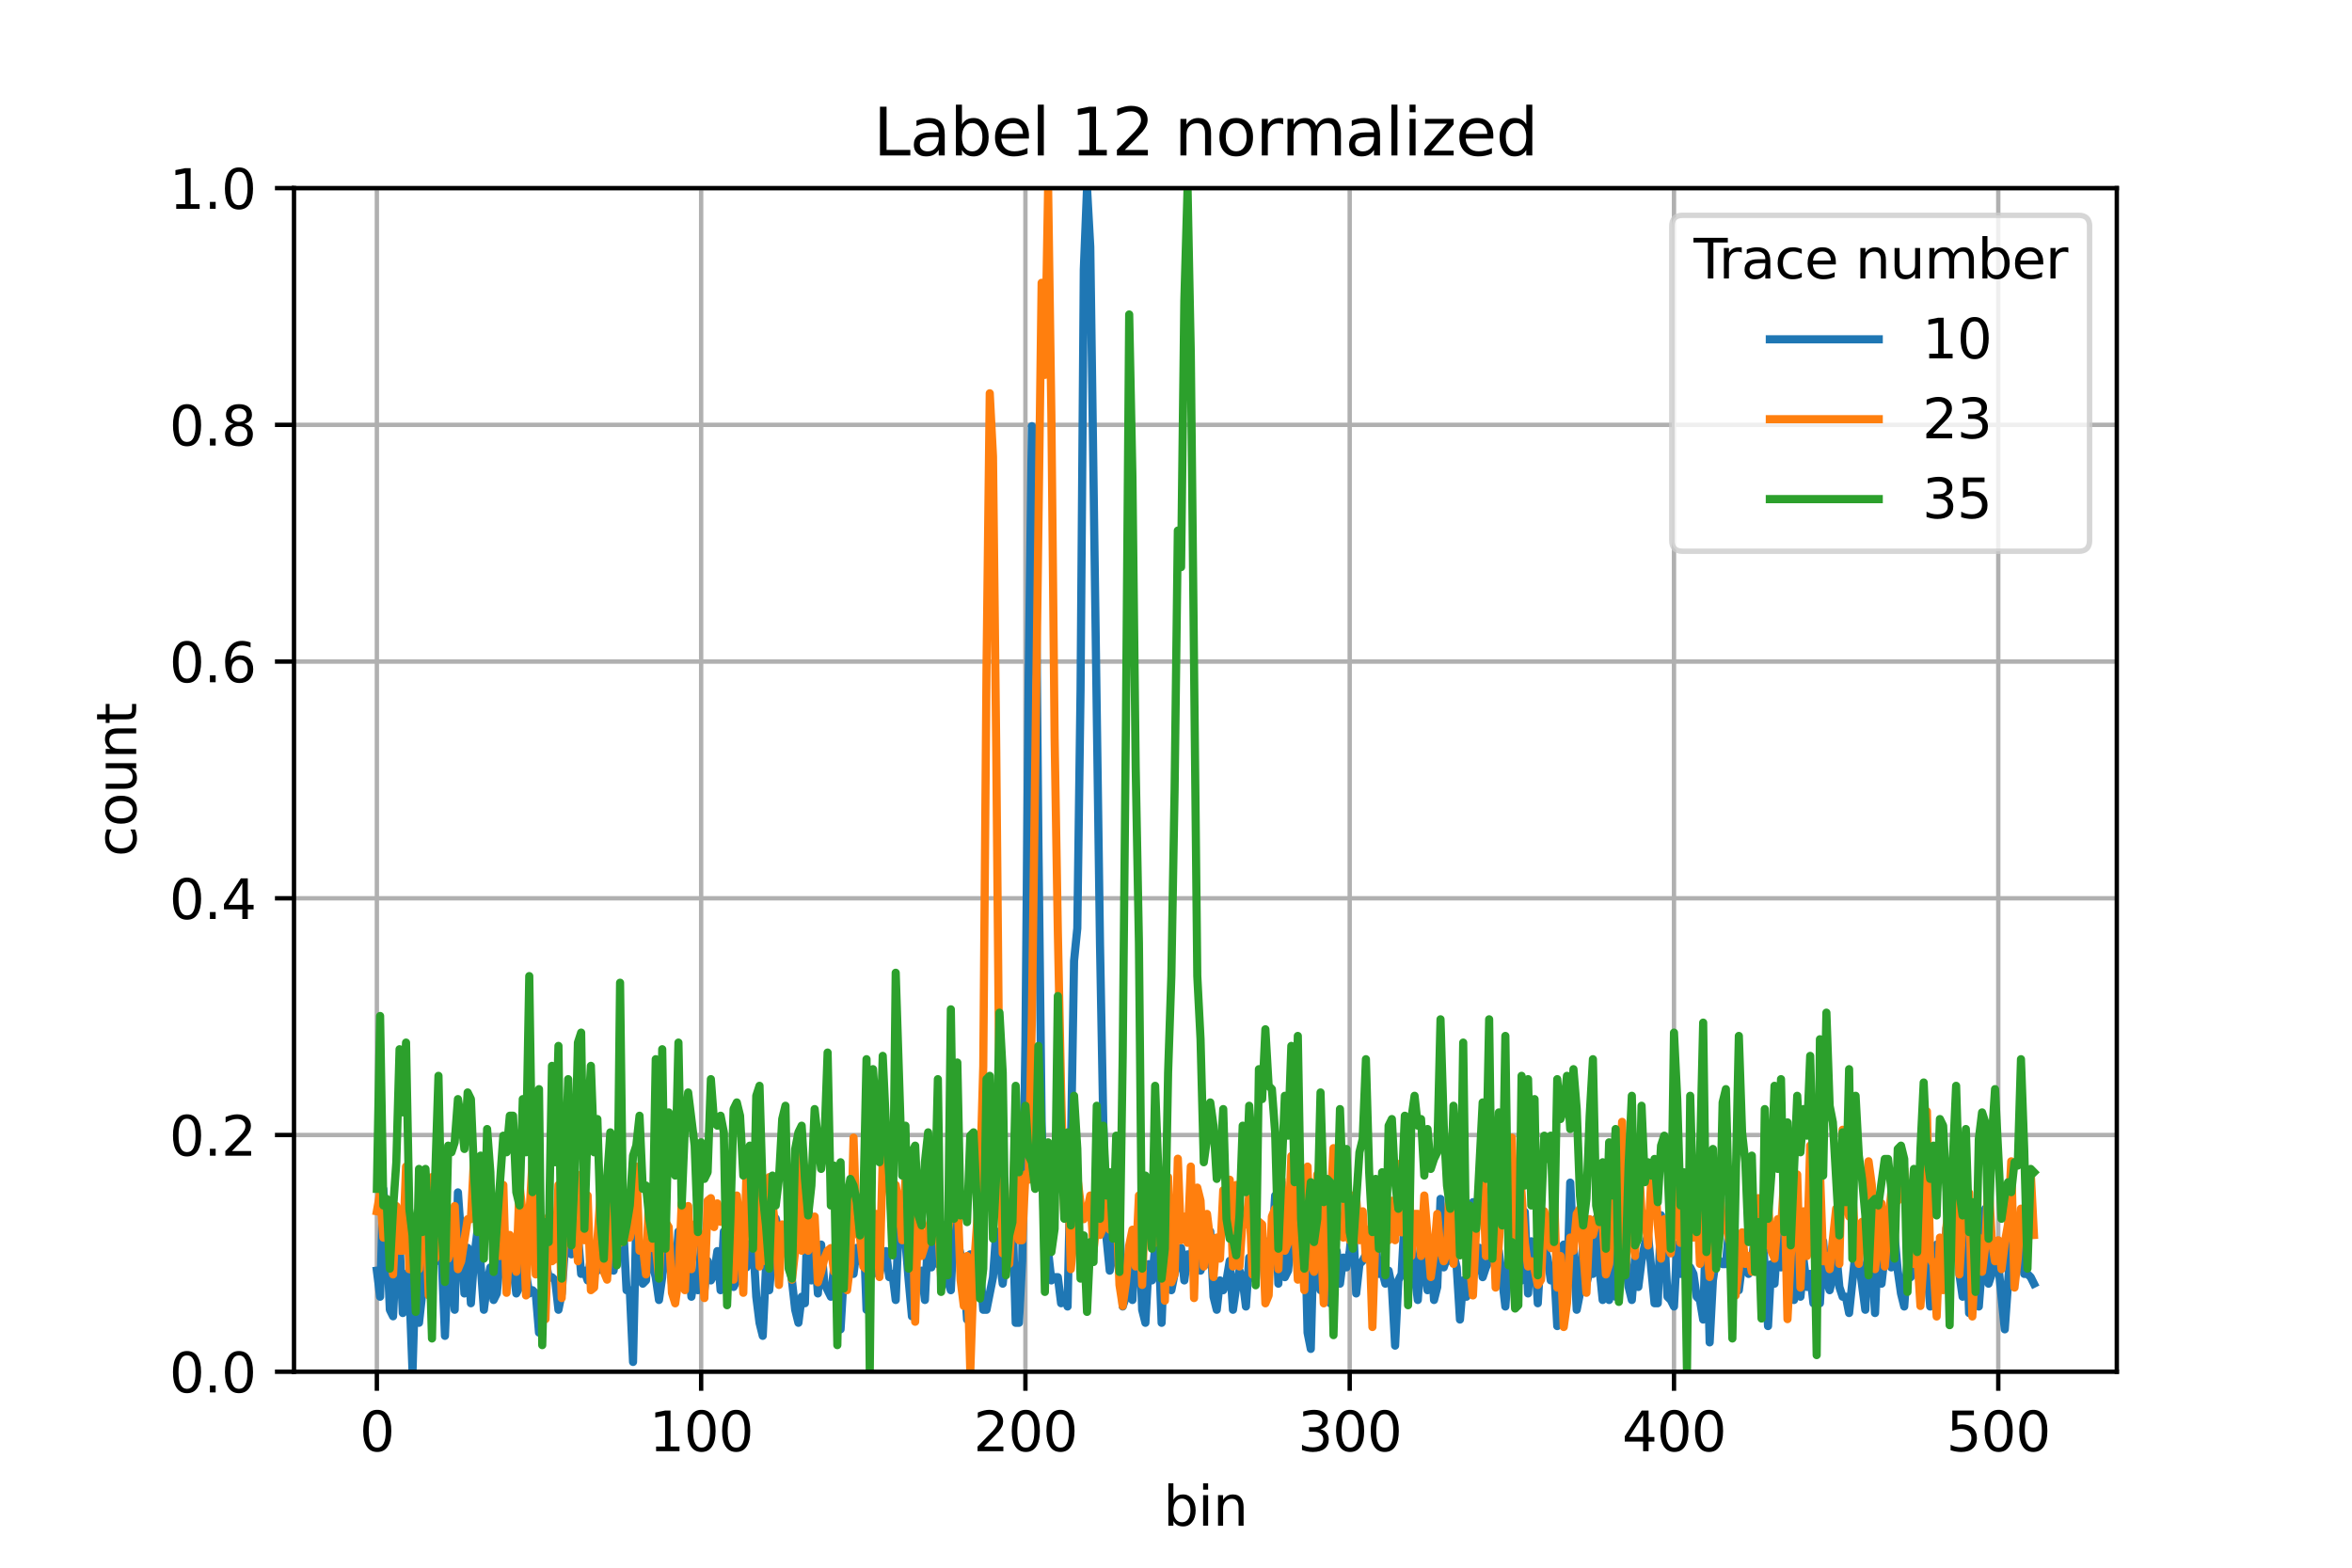 <?xml version="1.0" encoding="utf-8" standalone="no"?>
<!DOCTYPE svg PUBLIC "-//W3C//DTD SVG 1.1//EN"
  "http://www.w3.org/Graphics/SVG/1.1/DTD/svg11.dtd">
<svg xmlns:xlink="http://www.w3.org/1999/xlink" width="432pt" height="288pt" viewBox="0 0 432 288" xmlns="http://www.w3.org/2000/svg" version="1.1">
 <defs>
  <style type="text/css">*{stroke-linejoin: round; stroke-linecap: butt}</style>
 </defs>
 <g id="figure_1">
  <g id="patch_1">
   <path d="M 0 288 
L 432 288 
L 432 0 
L 0 0 
z
" style="fill: #ffffff"/>
  </g>
  <g id="axes_1">
   <g id="patch_2">
    <path d="M 54 252 
L 388.8 252 
L 388.8 34.56 
L 54 34.56 
z
" style="fill: #ffffff"/>
   </g>
   <g id="matplotlib.axis_1">
    <g id="xtick_1">
     <g id="line2d_1">
      <path d="M 69.218 252 
L 69.218 34.56 
" clip-path="url(#pe002c4cb17)" style="fill: none; stroke: #b0b0b0; stroke-width: 0.8; stroke-linecap: square"/>
     </g>
     <g id="line2d_2">
      <defs>
       <path id="mda175bdfb7" d="M 0 0 
L 0 3.5 
" style="stroke: #000000; stroke-width: 0.8"/>
      </defs>
      <g>
       <use xlink:href="#mda175bdfb7" x="69.218" y="252" style="stroke: #000000; stroke-width: 0.8"/>
      </g>
     </g>
     <g id="text_1">
      <!-- 0 -->
      <g transform="translate(66.037 266.598)scale(0.1 -0.1)">
       <defs>
        <path id="DejaVuSans-30" d="M 2034 4250 
Q 1547 4250 1301 3770 
Q 1056 3291 1056 2328 
Q 1056 1369 1301 889 
Q 1547 409 2034 409 
Q 2525 409 2770 889 
Q 3016 1369 3016 2328 
Q 3016 3291 2770 3770 
Q 2525 4250 2034 4250 
z
M 2034 4750 
Q 2819 4750 3233 4129 
Q 3647 3509 3647 2328 
Q 3647 1150 3233 529 
Q 2819 -91 2034 -91 
Q 1250 -91 836 529 
Q 422 1150 422 2328 
Q 422 3509 836 4129 
Q 1250 4750 2034 4750 
z
" transform="scale(0.016)"/>
       </defs>
       <use xlink:href="#DejaVuSans-30"/>
      </g>
     </g>
    </g>
    <g id="xtick_2">
     <g id="line2d_3">
      <path d="M 128.781 252 
L 128.781 34.56 
" clip-path="url(#pe002c4cb17)" style="fill: none; stroke: #b0b0b0; stroke-width: 0.8; stroke-linecap: square"/>
     </g>
     <g id="line2d_4">
      <g>
       <use xlink:href="#mda175bdfb7" x="128.781" y="252" style="stroke: #000000; stroke-width: 0.8"/>
      </g>
     </g>
     <g id="text_2">
      <!-- 100 -->
      <g transform="translate(119.237 266.598)scale(0.1 -0.1)">
       <defs>
        <path id="DejaVuSans-31" d="M 794 531 
L 1825 531 
L 1825 4091 
L 703 3866 
L 703 4441 
L 1819 4666 
L 2450 4666 
L 2450 531 
L 3481 531 
L 3481 0 
L 794 0 
L 794 531 
z
" transform="scale(0.016)"/>
       </defs>
       <use xlink:href="#DejaVuSans-31"/>
       <use xlink:href="#DejaVuSans-30" x="63.623"/>
       <use xlink:href="#DejaVuSans-30" x="127.246"/>
      </g>
     </g>
    </g>
    <g id="xtick_3">
     <g id="line2d_5">
      <path d="M 188.343 252 
L 188.343 34.56 
" clip-path="url(#pe002c4cb17)" style="fill: none; stroke: #b0b0b0; stroke-width: 0.8; stroke-linecap: square"/>
     </g>
     <g id="line2d_6">
      <g>
       <use xlink:href="#mda175bdfb7" x="188.343" y="252" style="stroke: #000000; stroke-width: 0.8"/>
      </g>
     </g>
     <g id="text_3">
      <!-- 200 -->
      <g transform="translate(178.799 266.598)scale(0.1 -0.1)">
       <defs>
        <path id="DejaVuSans-32" d="M 1228 531 
L 3431 531 
L 3431 0 
L 469 0 
L 469 531 
Q 828 903 1448 1529 
Q 2069 2156 2228 2338 
Q 2531 2678 2651 2914 
Q 2772 3150 2772 3378 
Q 2772 3750 2511 3984 
Q 2250 4219 1831 4219 
Q 1534 4219 1204 4116 
Q 875 4013 500 3803 
L 500 4441 
Q 881 4594 1212 4672 
Q 1544 4750 1819 4750 
Q 2544 4750 2975 4387 
Q 3406 4025 3406 3419 
Q 3406 3131 3298 2873 
Q 3191 2616 2906 2266 
Q 2828 2175 2409 1742 
Q 1991 1309 1228 531 
z
" transform="scale(0.016)"/>
       </defs>
       <use xlink:href="#DejaVuSans-32"/>
       <use xlink:href="#DejaVuSans-30" x="63.623"/>
       <use xlink:href="#DejaVuSans-30" x="127.246"/>
      </g>
     </g>
    </g>
    <g id="xtick_4">
     <g id="line2d_7">
      <path d="M 247.905 252 
L 247.905 34.56 
" clip-path="url(#pe002c4cb17)" style="fill: none; stroke: #b0b0b0; stroke-width: 0.8; stroke-linecap: square"/>
     </g>
     <g id="line2d_8">
      <g>
       <use xlink:href="#mda175bdfb7" x="247.905" y="252" style="stroke: #000000; stroke-width: 0.8"/>
      </g>
     </g>
     <g id="text_4">
      <!-- 300 -->
      <g transform="translate(238.361 266.598)scale(0.1 -0.1)">
       <defs>
        <path id="DejaVuSans-33" d="M 2597 2516 
Q 3050 2419 3304 2112 
Q 3559 1806 3559 1356 
Q 3559 666 3084 287 
Q 2609 -91 1734 -91 
Q 1441 -91 1130 -33 
Q 819 25 488 141 
L 488 750 
Q 750 597 1062 519 
Q 1375 441 1716 441 
Q 2309 441 2620 675 
Q 2931 909 2931 1356 
Q 2931 1769 2642 2001 
Q 2353 2234 1838 2234 
L 1294 2234 
L 1294 2753 
L 1863 2753 
Q 2328 2753 2575 2939 
Q 2822 3125 2822 3475 
Q 2822 3834 2567 4026 
Q 2313 4219 1838 4219 
Q 1578 4219 1281 4162 
Q 984 4106 628 3988 
L 628 4550 
Q 988 4650 1302 4700 
Q 1616 4750 1894 4750 
Q 2613 4750 3031 4423 
Q 3450 4097 3450 3541 
Q 3450 3153 3228 2886 
Q 3006 2619 2597 2516 
z
" transform="scale(0.016)"/>
       </defs>
       <use xlink:href="#DejaVuSans-33"/>
       <use xlink:href="#DejaVuSans-30" x="63.623"/>
       <use xlink:href="#DejaVuSans-30" x="127.246"/>
      </g>
     </g>
    </g>
    <g id="xtick_5">
     <g id="line2d_9">
      <path d="M 307.468 252 
L 307.468 34.56 
" clip-path="url(#pe002c4cb17)" style="fill: none; stroke: #b0b0b0; stroke-width: 0.8; stroke-linecap: square"/>
     </g>
     <g id="line2d_10">
      <g>
       <use xlink:href="#mda175bdfb7" x="307.468" y="252" style="stroke: #000000; stroke-width: 0.8"/>
      </g>
     </g>
     <g id="text_5">
      <!-- 400 -->
      <g transform="translate(297.924 266.598)scale(0.1 -0.1)">
       <defs>
        <path id="DejaVuSans-34" d="M 2419 4116 
L 825 1625 
L 2419 1625 
L 2419 4116 
z
M 2253 4666 
L 3047 4666 
L 3047 1625 
L 3713 1625 
L 3713 1100 
L 3047 1100 
L 3047 0 
L 2419 0 
L 2419 1100 
L 313 1100 
L 313 1709 
L 2253 4666 
z
" transform="scale(0.016)"/>
       </defs>
       <use xlink:href="#DejaVuSans-34"/>
       <use xlink:href="#DejaVuSans-30" x="63.623"/>
       <use xlink:href="#DejaVuSans-30" x="127.246"/>
      </g>
     </g>
    </g>
    <g id="xtick_6">
     <g id="line2d_11">
      <path d="M 367.03 252 
L 367.03 34.56 
" clip-path="url(#pe002c4cb17)" style="fill: none; stroke: #b0b0b0; stroke-width: 0.8; stroke-linecap: square"/>
     </g>
     <g id="line2d_12">
      <g>
       <use xlink:href="#mda175bdfb7" x="367.03" y="252" style="stroke: #000000; stroke-width: 0.8"/>
      </g>
     </g>
     <g id="text_6">
      <!-- 500 -->
      <g transform="translate(357.486 266.598)scale(0.1 -0.1)">
       <defs>
        <path id="DejaVuSans-35" d="M 691 4666 
L 3169 4666 
L 3169 4134 
L 1269 4134 
L 1269 2991 
Q 1406 3038 1543 3061 
Q 1681 3084 1819 3084 
Q 2600 3084 3056 2656 
Q 3513 2228 3513 1497 
Q 3513 744 3044 326 
Q 2575 -91 1722 -91 
Q 1428 -91 1123 -41 
Q 819 9 494 109 
L 494 744 
Q 775 591 1075 516 
Q 1375 441 1709 441 
Q 2250 441 2565 725 
Q 2881 1009 2881 1497 
Q 2881 1984 2565 2268 
Q 2250 2553 1709 2553 
Q 1456 2553 1204 2497 
Q 953 2441 691 2322 
L 691 4666 
z
" transform="scale(0.016)"/>
       </defs>
       <use xlink:href="#DejaVuSans-35"/>
       <use xlink:href="#DejaVuSans-30" x="63.623"/>
       <use xlink:href="#DejaVuSans-30" x="127.246"/>
      </g>
     </g>
    </g>
    <g id="text_7">
     <!-- bin -->
     <g transform="translate(213.668 280.277)scale(0.1 -0.1)">
      <defs>
       <path id="DejaVuSans-62" d="M 3116 1747 
Q 3116 2381 2855 2742 
Q 2594 3103 2138 3103 
Q 1681 3103 1420 2742 
Q 1159 2381 1159 1747 
Q 1159 1113 1420 752 
Q 1681 391 2138 391 
Q 2594 391 2855 752 
Q 3116 1113 3116 1747 
z
M 1159 2969 
Q 1341 3281 1617 3432 
Q 1894 3584 2278 3584 
Q 2916 3584 3314 3078 
Q 3713 2572 3713 1747 
Q 3713 922 3314 415 
Q 2916 -91 2278 -91 
Q 1894 -91 1617 61 
Q 1341 213 1159 525 
L 1159 0 
L 581 0 
L 581 4863 
L 1159 4863 
L 1159 2969 
z
" transform="scale(0.016)"/>
       <path id="DejaVuSans-69" d="M 603 3500 
L 1178 3500 
L 1178 0 
L 603 0 
L 603 3500 
z
M 603 4863 
L 1178 4863 
L 1178 4134 
L 603 4134 
L 603 4863 
z
" transform="scale(0.016)"/>
       <path id="DejaVuSans-6e" d="M 3513 2113 
L 3513 0 
L 2938 0 
L 2938 2094 
Q 2938 2591 2744 2837 
Q 2550 3084 2163 3084 
Q 1697 3084 1428 2787 
Q 1159 2491 1159 1978 
L 1159 0 
L 581 0 
L 581 3500 
L 1159 3500 
L 1159 2956 
Q 1366 3272 1645 3428 
Q 1925 3584 2291 3584 
Q 2894 3584 3203 3211 
Q 3513 2838 3513 2113 
z
" transform="scale(0.016)"/>
      </defs>
      <use xlink:href="#DejaVuSans-62"/>
      <use xlink:href="#DejaVuSans-69" x="63.477"/>
      <use xlink:href="#DejaVuSans-6e" x="91.26"/>
     </g>
    </g>
   </g>
   <g id="matplotlib.axis_2">
    <g id="ytick_1">
     <g id="line2d_13">
      <path d="M 54 252 
L 388.8 252 
" clip-path="url(#pe002c4cb17)" style="fill: none; stroke: #b0b0b0; stroke-width: 0.8; stroke-linecap: square"/>
     </g>
     <g id="line2d_14">
      <defs>
       <path id="mda8e5149d6" d="M 0 0 
L -3.5 0 
" style="stroke: #000000; stroke-width: 0.8"/>
      </defs>
      <g>
       <use xlink:href="#mda8e5149d6" x="54" y="252" style="stroke: #000000; stroke-width: 0.8"/>
      </g>
     </g>
     <g id="text_8">
      <!-- 0.0 -->
      <g transform="translate(31.097 255.799)scale(0.1 -0.1)">
       <defs>
        <path id="DejaVuSans-2e" d="M 684 794 
L 1344 794 
L 1344 0 
L 684 0 
L 684 794 
z
" transform="scale(0.016)"/>
       </defs>
       <use xlink:href="#DejaVuSans-30"/>
       <use xlink:href="#DejaVuSans-2e" x="63.623"/>
       <use xlink:href="#DejaVuSans-30" x="95.41"/>
      </g>
     </g>
    </g>
    <g id="ytick_2">
     <g id="line2d_15">
      <path d="M 54 208.512 
L 388.8 208.512 
" clip-path="url(#pe002c4cb17)" style="fill: none; stroke: #b0b0b0; stroke-width: 0.8; stroke-linecap: square"/>
     </g>
     <g id="line2d_16">
      <g>
       <use xlink:href="#mda8e5149d6" x="54" y="208.512" style="stroke: #000000; stroke-width: 0.8"/>
      </g>
     </g>
     <g id="text_9">
      <!-- 0.2 -->
      <g transform="translate(31.097 212.311)scale(0.1 -0.1)">
       <use xlink:href="#DejaVuSans-30"/>
       <use xlink:href="#DejaVuSans-2e" x="63.623"/>
       <use xlink:href="#DejaVuSans-32" x="95.41"/>
      </g>
     </g>
    </g>
    <g id="ytick_3">
     <g id="line2d_17">
      <path d="M 54 165.024 
L 388.8 165.024 
" clip-path="url(#pe002c4cb17)" style="fill: none; stroke: #b0b0b0; stroke-width: 0.8; stroke-linecap: square"/>
     </g>
     <g id="line2d_18">
      <g>
       <use xlink:href="#mda8e5149d6" x="54" y="165.024" style="stroke: #000000; stroke-width: 0.8"/>
      </g>
     </g>
     <g id="text_10">
      <!-- 0.4 -->
      <g transform="translate(31.097 168.823)scale(0.1 -0.1)">
       <use xlink:href="#DejaVuSans-30"/>
       <use xlink:href="#DejaVuSans-2e" x="63.623"/>
       <use xlink:href="#DejaVuSans-34" x="95.41"/>
      </g>
     </g>
    </g>
    <g id="ytick_4">
     <g id="line2d_19">
      <path d="M 54 121.536 
L 388.8 121.536 
" clip-path="url(#pe002c4cb17)" style="fill: none; stroke: #b0b0b0; stroke-width: 0.8; stroke-linecap: square"/>
     </g>
     <g id="line2d_20">
      <g>
       <use xlink:href="#mda8e5149d6" x="54" y="121.536" style="stroke: #000000; stroke-width: 0.8"/>
      </g>
     </g>
     <g id="text_11">
      <!-- 0.6 -->
      <g transform="translate(31.097 125.335)scale(0.1 -0.1)">
       <defs>
        <path id="DejaVuSans-36" d="M 2113 2584 
Q 1688 2584 1439 2293 
Q 1191 2003 1191 1497 
Q 1191 994 1439 701 
Q 1688 409 2113 409 
Q 2538 409 2786 701 
Q 3034 994 3034 1497 
Q 3034 2003 2786 2293 
Q 2538 2584 2113 2584 
z
M 3366 4563 
L 3366 3988 
Q 3128 4100 2886 4159 
Q 2644 4219 2406 4219 
Q 1781 4219 1451 3797 
Q 1122 3375 1075 2522 
Q 1259 2794 1537 2939 
Q 1816 3084 2150 3084 
Q 2853 3084 3261 2657 
Q 3669 2231 3669 1497 
Q 3669 778 3244 343 
Q 2819 -91 2113 -91 
Q 1303 -91 875 529 
Q 447 1150 447 2328 
Q 447 3434 972 4092 
Q 1497 4750 2381 4750 
Q 2619 4750 2861 4703 
Q 3103 4656 3366 4563 
z
" transform="scale(0.016)"/>
       </defs>
       <use xlink:href="#DejaVuSans-30"/>
       <use xlink:href="#DejaVuSans-2e" x="63.623"/>
       <use xlink:href="#DejaVuSans-36" x="95.41"/>
      </g>
     </g>
    </g>
    <g id="ytick_5">
     <g id="line2d_21">
      <path d="M 54 78.048 
L 388.8 78.048 
" clip-path="url(#pe002c4cb17)" style="fill: none; stroke: #b0b0b0; stroke-width: 0.8; stroke-linecap: square"/>
     </g>
     <g id="line2d_22">
      <g>
       <use xlink:href="#mda8e5149d6" x="54" y="78.048" style="stroke: #000000; stroke-width: 0.8"/>
      </g>
     </g>
     <g id="text_12">
      <!-- 0.8 -->
      <g transform="translate(31.097 81.847)scale(0.1 -0.1)">
       <defs>
        <path id="DejaVuSans-38" d="M 2034 2216 
Q 1584 2216 1326 1975 
Q 1069 1734 1069 1313 
Q 1069 891 1326 650 
Q 1584 409 2034 409 
Q 2484 409 2743 651 
Q 3003 894 3003 1313 
Q 3003 1734 2745 1975 
Q 2488 2216 2034 2216 
z
M 1403 2484 
Q 997 2584 770 2862 
Q 544 3141 544 3541 
Q 544 4100 942 4425 
Q 1341 4750 2034 4750 
Q 2731 4750 3128 4425 
Q 3525 4100 3525 3541 
Q 3525 3141 3298 2862 
Q 3072 2584 2669 2484 
Q 3125 2378 3379 2068 
Q 3634 1759 3634 1313 
Q 3634 634 3220 271 
Q 2806 -91 2034 -91 
Q 1263 -91 848 271 
Q 434 634 434 1313 
Q 434 1759 690 2068 
Q 947 2378 1403 2484 
z
M 1172 3481 
Q 1172 3119 1398 2916 
Q 1625 2713 2034 2713 
Q 2441 2713 2670 2916 
Q 2900 3119 2900 3481 
Q 2900 3844 2670 4047 
Q 2441 4250 2034 4250 
Q 1625 4250 1398 4047 
Q 1172 3844 1172 3481 
z
" transform="scale(0.016)"/>
       </defs>
       <use xlink:href="#DejaVuSans-30"/>
       <use xlink:href="#DejaVuSans-2e" x="63.623"/>
       <use xlink:href="#DejaVuSans-38" x="95.41"/>
      </g>
     </g>
    </g>
    <g id="ytick_6">
     <g id="line2d_23">
      <path d="M 54 34.56 
L 388.8 34.56 
" clip-path="url(#pe002c4cb17)" style="fill: none; stroke: #b0b0b0; stroke-width: 0.8; stroke-linecap: square"/>
     </g>
     <g id="line2d_24">
      <g>
       <use xlink:href="#mda8e5149d6" x="54" y="34.56" style="stroke: #000000; stroke-width: 0.8"/>
      </g>
     </g>
     <g id="text_13">
      <!-- 1.0 -->
      <g transform="translate(31.097 38.359)scale(0.1 -0.1)">
       <use xlink:href="#DejaVuSans-31"/>
       <use xlink:href="#DejaVuSans-2e" x="63.623"/>
       <use xlink:href="#DejaVuSans-30" x="95.41"/>
      </g>
     </g>
    </g>
    <g id="text_14">
     <!-- count -->
     <g transform="translate(25.017 157.386)rotate(-90)scale(0.1 -0.1)">
      <defs>
       <path id="DejaVuSans-63" d="M 3122 3366 
L 3122 2828 
Q 2878 2963 2633 3030 
Q 2388 3097 2138 3097 
Q 1578 3097 1268 2742 
Q 959 2388 959 1747 
Q 959 1106 1268 751 
Q 1578 397 2138 397 
Q 2388 397 2633 464 
Q 2878 531 3122 666 
L 3122 134 
Q 2881 22 2623 -34 
Q 2366 -91 2075 -91 
Q 1284 -91 818 406 
Q 353 903 353 1747 
Q 353 2603 823 3093 
Q 1294 3584 2113 3584 
Q 2378 3584 2631 3529 
Q 2884 3475 3122 3366 
z
" transform="scale(0.016)"/>
       <path id="DejaVuSans-6f" d="M 1959 3097 
Q 1497 3097 1228 2736 
Q 959 2375 959 1747 
Q 959 1119 1226 758 
Q 1494 397 1959 397 
Q 2419 397 2687 759 
Q 2956 1122 2956 1747 
Q 2956 2369 2687 2733 
Q 2419 3097 1959 3097 
z
M 1959 3584 
Q 2709 3584 3137 3096 
Q 3566 2609 3566 1747 
Q 3566 888 3137 398 
Q 2709 -91 1959 -91 
Q 1206 -91 779 398 
Q 353 888 353 1747 
Q 353 2609 779 3096 
Q 1206 3584 1959 3584 
z
" transform="scale(0.016)"/>
       <path id="DejaVuSans-75" d="M 544 1381 
L 544 3500 
L 1119 3500 
L 1119 1403 
Q 1119 906 1312 657 
Q 1506 409 1894 409 
Q 2359 409 2629 706 
Q 2900 1003 2900 1516 
L 2900 3500 
L 3475 3500 
L 3475 0 
L 2900 0 
L 2900 538 
Q 2691 219 2414 64 
Q 2138 -91 1772 -91 
Q 1169 -91 856 284 
Q 544 659 544 1381 
z
M 1991 3584 
L 1991 3584 
z
" transform="scale(0.016)"/>
       <path id="DejaVuSans-74" d="M 1172 4494 
L 1172 3500 
L 2356 3500 
L 2356 3053 
L 1172 3053 
L 1172 1153 
Q 1172 725 1289 603 
Q 1406 481 1766 481 
L 2356 481 
L 2356 0 
L 1766 0 
Q 1100 0 847 248 
Q 594 497 594 1153 
L 594 3053 
L 172 3053 
L 172 3500 
L 594 3500 
L 594 4494 
L 1172 4494 
z
" transform="scale(0.016)"/>
      </defs>
      <use xlink:href="#DejaVuSans-63"/>
      <use xlink:href="#DejaVuSans-6f" x="54.98"/>
      <use xlink:href="#DejaVuSans-75" x="116.162"/>
      <use xlink:href="#DejaVuSans-6e" x="179.541"/>
      <use xlink:href="#DejaVuSans-74" x="242.92"/>
     </g>
    </g>
   </g>
   <g id="line2d_25">
    <path d="M 69.218 233.431 
L 69.814 238.223 
L 70.409 218.456 
L 71.005 226.842 
L 71.601 240.619 
L 72.196 241.817 
L 72.792 229.238 
L 73.388 228.04 
L 73.983 241.218 
L 74.579 234.03 
L 75.174 236.426 
L 75.77 252 
L 76.366 232.233 
L 76.961 243.015 
L 77.557 237.624 
L 78.153 225.045 
L 78.748 228.639 
L 79.344 226.842 
L 79.939 231.634 
L 80.535 231.634 
L 81.131 231.035 
L 81.726 245.411 
L 82.322 231.035 
L 82.918 232.233 
L 83.513 240.619 
L 84.109 219.055 
L 84.704 227.441 
L 85.3 237.624 
L 85.896 229.238 
L 86.491 239.421 
L 87.087 231.035 
L 87.683 226.243 
L 88.278 232.233 
L 88.874 240.619 
L 89.469 235.827 
L 90.065 232.832 
L 90.661 238.822 
L 91.256 237.624 
L 91.852 231.035 
L 92.448 231.634 
L 93.043 233.431 
L 93.639 231.634 
L 94.234 232.832 
L 94.83 237.624 
L 95.426 236.426 
L 96.021 225.644 
L 96.617 234.03 
L 97.212 237.624 
L 97.808 237.025 
L 98.404 237.624 
L 98.999 244.812 
L 99.595 243.015 
L 100.191 231.634 
L 100.786 234.629 
L 101.382 234.629 
L 101.977 235.228 
L 102.573 240.619 
L 103.169 237.624 
L 103.764 229.238 
L 104.36 226.243 
L 104.956 230.436 
L 105.551 223.847 
L 106.147 226.842 
L 106.742 234.03 
L 107.338 233.431 
L 107.934 235.228 
L 108.529 231.035 
L 109.125 228.639 
L 109.721 233.431 
L 110.316 232.832 
L 110.912 220.852 
L 111.507 234.03 
L 112.103 218.456 
L 112.699 233.431 
L 113.294 229.238 
L 113.89 228.639 
L 114.486 225.644 
L 115.081 237.025 
L 115.677 237.025 
L 116.272 250.203 
L 116.868 223.847 
L 117.464 234.629 
L 118.059 235.827 
L 118.655 235.228 
L 119.251 221.451 
L 119.846 232.233 
L 120.442 234.629 
L 121.037 238.822 
L 121.633 234.629 
L 122.229 226.842 
L 122.824 229.238 
L 123.42 235.827 
L 124.016 235.228 
L 124.611 226.243 
L 125.207 229.238 
L 125.802 232.832 
L 126.398 231.035 
L 126.994 238.223 
L 127.589 234.03 
L 128.185 237.025 
L 128.781 228.639 
L 129.376 237.025 
L 129.972 231.634 
L 130.567 235.228 
L 131.163 234.03 
L 131.759 229.837 
L 132.354 237.025 
L 132.95 226.243 
L 133.546 232.233 
L 134.141 228.04 
L 134.737 236.426 
L 135.332 235.228 
L 135.928 235.228 
L 136.524 229.837 
L 137.119 232.832 
L 137.715 228.639 
L 138.311 228.04 
L 138.906 238.223 
L 139.502 243.015 
L 140.097 245.411 
L 140.693 232.832 
L 141.289 237.025 
L 142.48 223.847 
L 143.076 226.243 
L 143.671 225.644 
L 144.267 228.04 
L 144.862 231.035 
L 145.458 235.228 
L 146.054 240.619 
L 146.649 243.015 
L 147.245 238.223 
L 147.84 239.421 
L 148.436 219.654 
L 149.032 235.228 
L 149.627 229.238 
L 150.223 237.624 
L 150.819 228.639 
L 151.414 235.827 
L 152.605 238.223 
L 153.201 232.832 
L 153.797 234.629 
L 154.392 244.213 
L 154.988 234.03 
L 155.584 234.629 
L 156.179 233.431 
L 156.775 234.03 
L 157.37 229.238 
L 157.966 231.634 
L 158.562 224.446 
L 159.157 240.619 
L 159.753 232.233 
L 160.349 234.03 
L 160.944 227.441 
L 161.54 234.03 
L 162.135 231.035 
L 162.731 229.837 
L 163.327 234.629 
L 163.922 234.03 
L 164.518 238.822 
L 165.114 223.847 
L 165.709 220.852 
L 166.9 235.228 
L 167.496 241.817 
L 168.092 233.431 
L 168.687 235.827 
L 169.283 233.431 
L 169.879 238.822 
L 170.474 226.842 
L 171.07 232.832 
L 171.665 225.644 
L 172.261 232.233 
L 172.857 231.035 
L 173.452 225.045 
L 174.048 235.228 
L 174.644 237.025 
L 175.239 224.446 
L 175.835 228.04 
L 176.43 230.436 
L 177.026 233.431 
L 177.622 242.416 
L 178.217 230.436 
L 178.813 233.431 
L 179.409 234.629 
L 180.004 232.832 
L 180.6 240.619 
L 181.195 240.619 
L 182.387 234.629 
L 182.982 226.243 
L 184.174 235.827 
L 184.769 230.436 
L 185.365 228.639 
L 185.96 222.649 
L 186.556 243.015 
L 187.152 243.015 
L 187.747 231.634 
L 188.343 191.5 
L 188.939 124.411 
L 189.534 78.288 
L 190.13 89.07 
L 190.725 154.362 
L 191.321 205.876 
L 191.917 232.233 
L 192.512 229.837 
L 193.108 235.228 
L 193.704 234.629 
L 194.299 234.629 
L 194.895 239.421 
L 195.49 238.223 
L 196.086 240.02 
L 196.682 211.866 
L 197.277 176.525 
L 197.873 170.535 
L 198.468 126.807 
L 199.064 49.535 
L 199.66 34.56 
L 200.255 45.342 
L 201.447 131 
L 202.042 173.53 
L 202.638 205.876 
L 203.233 227.441 
L 203.829 233.431 
L 204.425 230.436 
L 205.02 225.644 
L 205.616 223.847 
L 206.212 240.02 
L 206.807 238.223 
L 207.403 230.436 
L 207.998 238.822 
L 208.594 226.243 
L 209.19 225.045 
L 209.785 240.619 
L 210.381 243.015 
L 210.977 232.233 
L 211.572 235.228 
L 212.168 229.238 
L 212.763 227.441 
L 213.359 243.015 
L 213.955 227.441 
L 214.55 235.228 
L 215.146 237.025 
L 216.337 231.035 
L 216.933 229.238 
L 217.528 235.228 
L 218.124 230.436 
L 218.72 232.832 
L 219.315 227.441 
L 220.507 233.431 
L 221.102 231.634 
L 221.698 232.233 
L 222.293 226.243 
L 222.889 238.223 
L 223.485 240.619 
L 224.08 235.228 
L 224.676 237.025 
L 225.272 235.228 
L 225.867 231.634 
L 226.463 240.619 
L 227.058 236.426 
L 227.654 233.431 
L 228.25 235.228 
L 228.845 240.02 
L 229.441 231.035 
L 230.037 231.634 
L 230.632 235.228 
L 231.228 225.644 
L 231.823 231.634 
L 232.419 228.04 
L 233.015 229.837 
L 233.61 229.837 
L 234.206 219.654 
L 234.802 235.827 
L 235.397 217.258 
L 235.993 234.629 
L 236.588 233.431 
L 237.184 226.842 
L 237.78 229.837 
L 238.375 231.634 
L 238.971 219.654 
L 239.567 220.852 
L 240.162 244.812 
L 240.758 247.807 
L 241.353 225.045 
L 241.949 232.233 
L 242.545 237.025 
L 243.14 230.436 
L 243.736 230.436 
L 244.332 239.421 
L 244.927 238.822 
L 245.523 229.837 
L 246.118 235.827 
L 246.714 231.035 
L 247.31 232.832 
L 247.905 229.837 
L 248.501 223.847 
L 249.096 237.624 
L 249.692 232.233 
L 250.288 231.634 
L 250.883 230.436 
L 251.479 228.04 
L 252.075 235.228 
L 252.67 228.639 
L 253.266 234.03 
L 253.861 233.431 
L 254.457 235.827 
L 255.053 233.431 
L 255.648 236.426 
L 256.244 247.208 
L 256.84 235.228 
L 257.435 234.03 
L 258.031 223.248 
L 258.626 229.238 
L 259.222 227.441 
L 259.818 234.03 
L 260.413 238.822 
L 261.009 229.837 
L 261.605 232.233 
L 262.2 237.025 
L 262.796 228.639 
L 263.391 238.822 
L 263.987 236.426 
L 264.583 220.253 
L 265.178 232.832 
L 265.774 231.035 
L 266.37 231.634 
L 266.965 230.436 
L 267.561 232.832 
L 268.156 242.416 
L 268.752 235.228 
L 269.348 238.223 
L 269.943 231.035 
L 270.539 220.852 
L 271.135 233.431 
L 271.73 229.238 
L 272.326 234.629 
L 272.921 232.832 
L 273.517 231.634 
L 274.113 229.837 
L 274.708 232.233 
L 275.304 229.837 
L 276.495 240.02 
L 277.091 231.634 
L 277.686 230.436 
L 278.282 234.03 
L 278.878 232.832 
L 279.473 235.228 
L 280.069 222.649 
L 280.665 237.624 
L 281.26 228.04 
L 281.856 229.837 
L 282.451 239.421 
L 283.047 229.238 
L 283.643 229.238 
L 284.238 231.035 
L 284.834 235.228 
L 285.43 232.832 
L 286.025 243.614 
L 286.621 232.233 
L 287.216 228.639 
L 287.812 237.624 
L 288.408 217.258 
L 289.599 240.619 
L 290.195 237.624 
L 290.79 228.04 
L 291.386 235.827 
L 291.981 233.431 
L 292.577 234.03 
L 293.173 223.847 
L 293.768 232.832 
L 294.364 238.822 
L 294.96 229.238 
L 295.555 238.822 
L 296.151 229.837 
L 296.746 238.223 
L 297.342 237.025 
L 297.938 230.436 
L 298.533 230.436 
L 299.129 236.426 
L 299.724 238.822 
L 300.32 231.035 
L 300.916 236.426 
L 301.511 231.634 
L 302.107 228.639 
L 302.703 226.842 
L 303.894 239.421 
L 304.489 239.421 
L 305.085 223.248 
L 305.681 226.842 
L 306.276 238.223 
L 306.872 238.822 
L 307.468 240.02 
L 308.063 228.639 
L 308.659 234.03 
L 309.254 230.436 
L 309.85 236.426 
L 310.446 232.832 
L 311.041 234.03 
L 311.637 238.223 
L 312.233 238.822 
L 312.828 242.416 
L 313.424 222.649 
L 314.019 246.609 
L 314.615 235.228 
L 315.211 231.035 
L 316.402 232.233 
L 316.998 232.233 
L 317.593 225.644 
L 318.189 231.035 
L 318.784 233.431 
L 319.38 237.025 
L 319.976 232.233 
L 320.571 232.233 
L 321.167 234.03 
L 321.763 231.634 
L 322.358 226.842 
L 322.954 228.639 
L 323.549 222.649 
L 324.741 243.614 
L 325.336 232.233 
L 325.932 235.827 
L 326.528 226.842 
L 327.123 232.832 
L 327.719 231.035 
L 328.314 231.634 
L 328.91 231.035 
L 329.506 238.822 
L 330.101 223.248 
L 330.697 238.223 
L 331.293 231.634 
L 331.888 236.426 
L 332.484 234.03 
L 333.079 239.421 
L 333.675 229.238 
L 334.271 239.421 
L 334.866 228.04 
L 335.462 235.228 
L 336.058 237.025 
L 336.653 234.629 
L 337.249 229.837 
L 337.844 236.426 
L 338.44 238.223 
L 339.036 238.223 
L 339.631 241.218 
L 340.823 229.837 
L 341.418 231.634 
L 342.609 240.619 
L 343.205 225.644 
L 343.801 231.634 
L 344.396 241.218 
L 344.992 227.441 
L 345.588 235.827 
L 346.183 230.436 
L 346.779 229.238 
L 347.374 232.832 
L 347.97 226.842 
L 348.566 233.431 
L 349.161 237.624 
L 349.757 240.02 
L 350.353 231.634 
L 350.948 234.629 
L 351.544 226.842 
L 352.139 224.446 
L 352.735 229.837 
L 353.331 229.238 
L 353.926 232.832 
L 354.522 240.02 
L 355.117 235.228 
L 355.713 228.639 
L 356.309 228.639 
L 356.904 232.233 
L 357.5 225.644 
L 358.096 226.243 
L 358.691 228.639 
L 359.287 217.857 
L 359.882 234.03 
L 360.478 238.223 
L 361.074 223.248 
L 361.669 241.218 
L 362.265 226.842 
L 362.861 227.441 
L 363.456 240.02 
L 364.052 232.233 
L 364.647 222.05 
L 365.243 235.827 
L 366.434 232.233 
L 367.03 232.233 
L 368.221 244.213 
L 369.412 227.441 
L 370.008 235.228 
L 370.604 229.837 
L 371.199 228.639 
L 371.795 234.03 
L 372.391 234.03 
L 372.986 234.629 
L 373.582 235.827 
L 373.582 235.827 
" clip-path="url(#pe002c4cb17)" style="fill: none; stroke: #1f77b4; stroke-width: 1.5; stroke-linecap: square"/>
   </g>
   <g id="line2d_26">
    <path d="M 69.218 222.525 
L 69.814 219.142 
L 70.409 227.357 
L 71.005 225.907 
L 71.601 229.29 
L 72.196 234.122 
L 72.792 221.558 
L 73.388 229.773 
L 73.983 229.773 
L 74.579 214.31 
L 75.174 233.155 
L 75.77 224.941 
L 76.366 232.672 
L 76.961 233.155 
L 77.557 220.592 
L 78.153 222.525 
L 78.748 237.987 
L 79.344 216.243 
L 79.939 231.222 
L 80.535 225.907 
L 81.131 225.424 
L 81.726 223.974 
L 82.322 231.222 
L 82.918 229.29 
L 83.513 221.558 
L 84.109 233.155 
L 84.704 231.706 
L 85.896 223.974 
L 86.491 223.974 
L 87.087 212.378 
L 87.683 218.176 
L 88.278 222.042 
L 88.874 223.491 
L 89.469 218.176 
L 90.065 222.042 
L 90.661 223.974 
L 91.256 221.558 
L 91.852 230.739 
L 92.448 217.693 
L 93.043 237.504 
L 93.639 226.874 
L 94.234 232.189 
L 94.83 233.638 
L 95.426 217.693 
L 96.021 223.008 
L 96.617 237.987 
L 97.212 223.491 
L 97.808 213.344 
L 98.404 234.122 
L 98.999 229.773 
L 99.595 230.739 
L 100.191 242.336 
L 100.786 223.491 
L 101.382 231.706 
L 101.977 231.222 
L 102.573 217.693 
L 103.169 238.47 
L 103.764 223.974 
L 104.36 219.626 
L 104.956 220.592 
L 105.551 224.458 
L 106.147 231.706 
L 106.742 215.76 
L 107.338 227.84 
L 107.934 219.626 
L 108.529 237.021 
L 109.125 236.538 
L 110.316 219.142 
L 110.912 233.638 
L 111.507 235.088 
L 112.103 224.458 
L 112.699 217.693 
L 113.294 225.424 
L 113.89 228.323 
L 114.486 224.941 
L 115.081 227.357 
L 115.677 227.357 
L 116.272 224.458 
L 116.868 214.31 
L 117.464 229.773 
L 118.059 228.806 
L 118.655 234.122 
L 119.251 218.659 
L 119.846 229.29 
L 120.442 228.806 
L 121.037 234.605 
L 121.633 223.008 
L 122.229 224.458 
L 122.824 225.424 
L 123.42 237.504 
L 124.016 239.437 
L 124.611 235.088 
L 125.207 221.075 
L 125.802 237.021 
L 126.398 221.558 
L 126.994 233.155 
L 127.589 224.941 
L 128.185 225.907 
L 128.781 228.323 
L 129.376 238.47 
L 129.972 220.592 
L 130.567 220.109 
L 131.163 225.424 
L 131.759 221.075 
L 132.354 224.458 
L 132.95 222.525 
L 133.546 226.874 
L 134.141 222.525 
L 134.737 235.088 
L 135.332 219.626 
L 135.928 225.424 
L 136.524 237.504 
L 137.119 214.794 
L 137.715 214.31 
L 138.311 221.075 
L 138.906 217.21 
L 139.502 232.672 
L 140.097 224.458 
L 140.693 231.706 
L 141.289 216.243 
L 142.48 225.907 
L 143.076 236.054 
L 143.671 224.941 
L 144.267 226.874 
L 144.862 225.907 
L 145.458 235.088 
L 146.054 229.773 
L 146.649 209.962 
L 147.245 229.773 
L 147.84 221.075 
L 148.436 229.773 
L 149.032 228.323 
L 149.627 223.491 
L 150.223 235.571 
L 150.819 233.638 
L 151.414 231.222 
L 152.01 229.773 
L 152.605 229.29 
L 153.201 233.638 
L 153.797 227.84 
L 154.392 229.29 
L 154.988 222.042 
L 155.584 237.021 
L 156.179 232.189 
L 156.775 208.995 
L 157.37 226.39 
L 157.966 227.357 
L 158.562 232.672 
L 159.157 233.155 
L 159.753 218.176 
L 160.349 225.424 
L 160.944 223.008 
L 161.54 234.605 
L 162.135 212.861 
L 162.731 218.176 
L 163.327 216.726 
L 163.922 225.907 
L 164.518 217.693 
L 165.114 221.558 
L 165.709 227.84 
L 166.305 216.726 
L 166.9 220.592 
L 167.496 216.243 
L 168.092 242.819 
L 168.687 220.592 
L 169.283 230.739 
L 169.879 228.806 
L 171.07 223.491 
L 171.665 222.042 
L 172.261 223.974 
L 172.857 234.605 
L 173.452 227.357 
L 174.048 226.39 
L 174.644 223.008 
L 175.239 216.726 
L 175.835 218.659 
L 176.43 235.088 
L 177.026 239.92 
L 177.622 230.739 
L 178.217 252 
L 178.813 234.122 
L 180.004 216.726 
L 180.6 195.949 
L 181.195 122.986 
L 181.791 72.25 
L 182.387 83.846 
L 182.982 137.482 
L 183.578 203.68 
L 184.174 230.256 
L 184.769 220.592 
L 185.365 232.189 
L 185.96 222.042 
L 186.556 208.029 
L 187.152 227.84 
L 187.747 227.84 
L 188.343 215.76 
L 188.939 216.726 
L 189.534 186.768 
L 191.321 51.955 
L 191.917 68.867 
L 192.512 34.56 
L 193.108 76.115 
L 193.704 135.549 
L 194.299 171.306 
L 194.895 200.298 
L 195.49 223.008 
L 196.086 213.344 
L 196.682 233.155 
L 197.277 226.39 
L 197.873 216.243 
L 198.468 221.075 
L 199.064 223.974 
L 199.66 222.525 
L 200.255 219.626 
L 200.851 229.773 
L 201.447 223.974 
L 202.042 226.874 
L 202.638 225.424 
L 203.233 218.659 
L 203.829 225.907 
L 204.425 225.424 
L 205.02 220.592 
L 205.616 236.054 
L 206.212 239.92 
L 206.807 235.571 
L 207.403 228.806 
L 207.998 225.907 
L 208.594 232.672 
L 209.19 219.626 
L 209.785 236.054 
L 210.381 219.142 
L 210.977 219.142 
L 211.572 225.424 
L 212.168 228.323 
L 212.763 226.874 
L 213.359 221.075 
L 213.955 238.954 
L 214.55 216.243 
L 215.146 235.571 
L 215.742 234.122 
L 216.337 212.861 
L 216.933 227.84 
L 217.528 223.491 
L 218.124 228.323 
L 218.72 214.31 
L 219.315 238.47 
L 219.911 218.176 
L 220.507 220.592 
L 221.102 232.672 
L 221.698 223.008 
L 222.293 227.84 
L 222.889 234.605 
L 223.485 227.357 
L 224.08 231.222 
L 224.676 218.659 
L 225.272 223.008 
L 225.867 216.726 
L 226.463 232.672 
L 227.058 217.693 
L 227.654 232.672 
L 228.25 223.974 
L 228.845 224.941 
L 229.441 219.626 
L 230.037 234.122 
L 230.632 223.974 
L 231.823 224.941 
L 232.419 239.437 
L 233.015 237.987 
L 233.61 223.491 
L 234.206 222.042 
L 234.802 233.155 
L 235.397 216.726 
L 235.993 229.773 
L 236.588 228.323 
L 237.184 212.378 
L 238.375 235.088 
L 238.971 227.84 
L 239.567 237.021 
L 240.162 214.31 
L 240.758 232.189 
L 241.353 233.638 
L 241.949 215.76 
L 242.545 225.907 
L 243.14 239.437 
L 243.736 216.726 
L 244.332 223.008 
L 244.927 210.928 
L 245.523 223.974 
L 246.118 225.424 
L 246.714 227.357 
L 247.31 217.693 
L 247.905 227.84 
L 248.501 219.626 
L 249.096 220.109 
L 249.692 227.84 
L 250.288 222.525 
L 250.883 231.222 
L 251.479 225.907 
L 252.075 243.786 
L 252.67 225.424 
L 253.266 225.424 
L 253.861 217.693 
L 254.457 219.626 
L 255.053 227.84 
L 255.648 220.592 
L 256.244 227.84 
L 256.84 213.827 
L 257.435 226.39 
L 258.031 224.458 
L 258.626 210.928 
L 259.222 230.739 
L 259.818 223.008 
L 260.413 223.008 
L 261.009 230.739 
L 261.605 219.626 
L 262.796 234.605 
L 263.391 230.256 
L 263.987 223.008 
L 264.583 229.773 
L 265.178 231.706 
L 265.774 230.256 
L 266.37 214.31 
L 266.965 232.189 
L 268.156 219.142 
L 268.752 226.874 
L 269.348 226.874 
L 270.539 237.987 
L 271.135 225.424 
L 271.73 218.176 
L 272.326 215.277 
L 272.921 230.739 
L 273.517 224.458 
L 274.113 220.592 
L 274.708 236.538 
L 275.9 220.109 
L 276.495 218.659 
L 277.091 221.075 
L 277.686 208.995 
L 278.282 228.806 
L 278.878 213.827 
L 279.473 219.142 
L 280.069 228.323 
L 280.665 232.672 
L 281.26 231.706 
L 281.856 233.155 
L 282.451 236.054 
L 283.047 235.088 
L 283.643 222.525 
L 284.238 226.39 
L 284.834 229.29 
L 285.43 219.142 
L 286.025 236.538 
L 286.621 230.739 
L 287.216 243.786 
L 287.812 239.437 
L 288.408 227.357 
L 289.003 229.773 
L 289.599 223.008 
L 290.195 222.042 
L 291.386 237.504 
L 291.981 223.974 
L 292.577 226.874 
L 293.768 222.042 
L 294.364 224.458 
L 294.96 234.122 
L 295.555 232.189 
L 296.151 223.974 
L 296.746 210.445 
L 297.342 220.592 
L 297.938 206.096 
L 298.533 234.122 
L 299.129 222.042 
L 299.724 224.941 
L 300.32 230.739 
L 300.916 211.411 
L 301.511 223.008 
L 302.107 223.008 
L 302.703 228.806 
L 303.298 216.243 
L 303.894 214.31 
L 304.489 224.941 
L 305.085 231.222 
L 305.681 223.974 
L 306.276 228.806 
L 306.872 230.256 
L 307.468 223.974 
L 308.063 211.894 
L 308.659 228.323 
L 309.254 226.39 
L 309.85 223.008 
L 310.446 215.277 
L 311.041 227.357 
L 311.637 218.176 
L 312.233 232.189 
L 312.828 210.928 
L 313.424 227.84 
L 314.019 234.605 
L 314.615 231.222 
L 315.211 217.693 
L 315.806 217.21 
L 316.402 225.907 
L 316.998 224.941 
L 317.593 227.84 
L 318.189 221.075 
L 318.784 237.987 
L 319.38 233.155 
L 319.976 226.39 
L 320.571 232.189 
L 321.167 230.739 
L 321.763 233.638 
L 322.954 220.109 
L 323.549 227.84 
L 324.145 228.806 
L 324.741 220.592 
L 325.336 229.773 
L 325.932 231.222 
L 326.528 223.974 
L 327.123 225.907 
L 327.719 216.243 
L 328.314 242.336 
L 328.91 230.739 
L 329.506 224.458 
L 330.101 215.76 
L 330.697 236.538 
L 331.293 222.525 
L 331.888 230.739 
L 332.484 210.445 
L 333.079 218.659 
L 333.675 231.706 
L 334.271 214.794 
L 334.866 231.706 
L 335.462 230.739 
L 336.058 233.155 
L 337.249 222.042 
L 337.844 232.189 
L 338.44 207.546 
L 339.036 220.109 
L 339.631 223.491 
L 340.227 219.142 
L 340.823 228.323 
L 341.418 232.189 
L 342.014 224.458 
L 342.609 225.907 
L 343.205 213.344 
L 343.801 217.693 
L 344.396 233.155 
L 344.992 228.323 
L 345.588 221.075 
L 346.183 232.672 
L 346.779 224.941 
L 347.374 219.142 
L 347.97 218.176 
L 348.566 220.592 
L 349.161 218.659 
L 349.757 214.794 
L 350.353 226.874 
L 350.948 219.626 
L 351.544 232.189 
L 352.139 230.256 
L 352.735 239.92 
L 353.331 231.222 
L 353.926 204.163 
L 354.522 231.222 
L 355.117 232.189 
L 355.713 241.853 
L 356.309 227.357 
L 356.904 237.021 
L 357.5 225.424 
L 358.096 220.592 
L 358.691 216.726 
L 359.287 211.411 
L 359.882 234.122 
L 360.478 224.458 
L 361.074 218.659 
L 361.669 219.142 
L 362.265 241.853 
L 362.861 230.256 
L 363.456 227.357 
L 364.052 233.638 
L 364.647 228.806 
L 365.243 216.726 
L 365.839 227.84 
L 366.434 231.706 
L 367.03 227.84 
L 367.626 233.155 
L 368.221 228.323 
L 368.817 224.941 
L 369.412 213.344 
L 370.008 236.538 
L 370.604 231.222 
L 371.199 222.042 
L 371.795 224.941 
L 372.391 229.773 
L 372.986 215.277 
L 373.582 226.874 
L 373.582 226.874 
" clip-path="url(#pe002c4cb17)" style="fill: none; stroke: #ff7f0e; stroke-width: 1.5; stroke-linecap: square"/>
   </g>
   <g id="line2d_27">
    <path d="M 69.218 218.407 
L 69.814 186.646 
L 70.409 221.461 
L 71.005 220.239 
L 71.601 233.066 
L 72.196 222.071 
L 72.792 213.52 
L 73.388 192.754 
L 73.983 204.359 
L 74.579 191.532 
L 75.174 222.071 
L 75.77 226.958 
L 76.366 241.006 
L 76.961 214.742 
L 77.557 226.347 
L 78.153 214.742 
L 78.748 225.736 
L 79.344 245.892 
L 79.939 215.964 
L 80.535 197.64 
L 81.131 225.736 
L 81.726 235.509 
L 82.322 210.467 
L 82.918 211.688 
L 83.513 209.856 
L 84.109 201.916 
L 84.704 205.58 
L 85.3 211.077 
L 85.896 200.694 
L 86.491 201.916 
L 87.087 215.964 
L 87.683 226.347 
L 88.278 212.299 
L 88.874 231.233 
L 89.469 207.413 
L 90.065 215.353 
L 90.661 233.676 
L 92.448 208.634 
L 93.043 211.688 
L 93.639 204.969 
L 94.234 204.969 
L 94.83 219.018 
L 95.426 221.461 
L 96.021 201.916 
L 96.617 211.688 
L 97.212 179.316 
L 97.808 219.018 
L 98.404 216.574 
L 98.999 200.083 
L 99.595 247.114 
L 100.191 224.515 
L 100.786 228.179 
L 101.382 195.808 
L 101.977 213.52 
L 102.573 192.143 
L 103.169 234.898 
L 104.36 198.251 
L 104.956 228.79 
L 105.551 215.964 
L 106.147 191.532 
L 106.742 189.7 
L 107.338 225.736 
L 107.934 206.802 
L 108.529 195.808 
L 109.125 211.688 
L 109.721 205.58 
L 110.316 224.515 
L 110.912 231.233 
L 111.507 216.574 
L 112.103 208.023 
L 112.699 217.185 
L 113.294 232.455 
L 113.89 180.538 
L 114.486 228.179 
L 115.081 225.125 
L 115.677 221.461 
L 116.272 212.299 
L 116.868 210.467 
L 117.464 204.969 
L 118.059 218.407 
L 118.655 217.796 
L 119.251 223.904 
L 119.846 227.569 
L 120.442 194.586 
L 121.037 234.898 
L 121.633 192.754 
L 122.229 229.401 
L 122.824 204.359 
L 123.42 212.299 
L 124.016 215.964 
L 124.611 191.532 
L 125.207 221.461 
L 125.802 206.802 
L 126.398 200.694 
L 127.589 210.467 
L 128.185 226.347 
L 128.781 209.856 
L 129.376 216.574 
L 129.972 215.353 
L 130.567 198.251 
L 131.163 206.191 
L 131.759 206.802 
L 132.354 204.969 
L 132.95 208.023 
L 133.546 239.784 
L 134.141 224.515 
L 134.737 203.748 
L 135.332 202.526 
L 135.928 204.969 
L 136.524 215.964 
L 137.119 214.131 
L 137.715 210.467 
L 138.311 229.401 
L 138.906 201.305 
L 139.502 199.472 
L 140.097 219.628 
L 140.693 225.125 
L 141.289 233.066 
L 141.884 215.964 
L 142.48 221.461 
L 143.076 216.574 
L 143.671 205.58 
L 144.267 203.137 
L 144.862 233.066 
L 145.458 234.898 
L 146.054 211.077 
L 146.649 208.023 
L 147.245 206.802 
L 147.84 216.574 
L 148.436 223.293 
L 149.032 217.796 
L 149.627 203.748 
L 150.819 214.742 
L 151.414 209.856 
L 152.01 193.364 
L 152.605 221.461 
L 153.201 214.131 
L 153.797 247.114 
L 154.392 213.52 
L 154.988 236.73 
L 155.584 220.239 
L 156.179 216.574 
L 156.775 217.796 
L 157.37 220.85 
L 157.966 226.958 
L 158.562 221.461 
L 159.157 194.586 
L 159.753 252 
L 160.349 196.418 
L 161.54 213.52 
L 162.135 193.975 
L 162.731 206.802 
L 163.327 215.964 
L 163.922 230.622 
L 164.518 178.706 
L 165.709 215.964 
L 166.305 206.802 
L 166.9 233.066 
L 167.496 211.688 
L 168.092 210.467 
L 168.687 223.293 
L 169.283 225.125 
L 169.879 213.52 
L 170.474 208.023 
L 171.07 228.179 
L 171.665 222.682 
L 172.261 198.251 
L 172.857 237.341 
L 173.452 229.401 
L 174.048 234.287 
L 174.644 185.424 
L 175.239 223.904 
L 175.835 195.197 
L 176.43 223.293 
L 177.026 220.85 
L 177.622 224.515 
L 178.217 208.634 
L 178.813 208.023 
L 179.409 220.85 
L 180.004 238.563 
L 180.6 233.066 
L 181.195 198.251 
L 181.791 197.64 
L 182.387 227.569 
L 182.982 215.964 
L 183.578 186.035 
L 184.174 197.029 
L 184.769 234.287 
L 185.365 226.958 
L 185.96 224.515 
L 186.556 199.472 
L 187.152 215.353 
L 187.747 210.467 
L 188.343 203.137 
L 188.939 212.299 
L 189.534 213.52 
L 190.13 218.407 
L 190.725 192.143 
L 191.321 209.245 
L 191.917 237.341 
L 192.512 209.856 
L 193.108 230.012 
L 193.704 225.736 
L 194.299 182.981 
L 194.895 208.634 
L 195.49 223.904 
L 196.086 208.023 
L 196.682 225.125 
L 197.277 201.305 
L 197.873 211.077 
L 198.468 234.898 
L 199.064 226.958 
L 199.66 241.006 
L 200.255 228.179 
L 200.851 231.844 
L 201.447 203.137 
L 202.042 223.904 
L 202.638 206.802 
L 203.233 219.628 
L 203.829 215.353 
L 204.425 227.569 
L 205.02 208.634 
L 205.616 233.676 
L 206.212 193.975 
L 206.807 132.286 
L 207.403 57.77 
L 207.998 87.698 
L 208.594 140.837 
L 209.19 173.209 
L 209.785 233.066 
L 210.381 215.964 
L 210.977 217.796 
L 211.572 229.401 
L 212.168 199.472 
L 212.763 215.353 
L 213.359 234.898 
L 213.955 229.401 
L 214.55 197.029 
L 215.146 179.316 
L 215.742 145.112 
L 216.337 97.471 
L 216.933 104.19 
L 217.528 55.327 
L 218.124 34.56 
L 218.72 65.099 
L 219.911 179.316 
L 220.507 190.921 
L 221.102 213.52 
L 221.698 209.245 
L 222.293 202.526 
L 222.889 206.802 
L 223.485 216.574 
L 224.08 214.131 
L 224.676 203.748 
L 225.272 223.904 
L 225.867 227.569 
L 226.463 227.569 
L 227.058 230.622 
L 227.654 223.293 
L 228.25 206.802 
L 228.845 219.018 
L 229.441 203.137 
L 230.037 211.688 
L 230.632 236.12 
L 231.228 196.418 
L 231.823 201.916 
L 232.419 189.089 
L 233.015 199.472 
L 233.61 200.083 
L 234.206 208.023 
L 234.802 229.401 
L 235.993 201.305 
L 236.588 208.634 
L 237.184 192.143 
L 237.78 217.185 
L 238.375 190.311 
L 238.971 223.904 
L 239.567 233.066 
L 240.162 223.293 
L 240.758 217.185 
L 241.353 228.179 
L 241.949 223.904 
L 242.545 200.694 
L 243.14 220.85 
L 243.736 216.574 
L 244.332 217.185 
L 244.927 245.281 
L 246.118 203.748 
L 246.714 220.239 
L 247.31 211.077 
L 247.905 226.347 
L 248.501 229.401 
L 249.692 211.688 
L 250.288 209.245 
L 250.883 194.586 
L 251.479 215.353 
L 252.075 226.347 
L 252.67 216.574 
L 253.266 229.401 
L 253.861 215.353 
L 254.457 234.287 
L 255.053 206.802 
L 255.648 205.58 
L 256.244 217.185 
L 256.84 222.071 
L 257.435 219.018 
L 258.031 204.969 
L 258.626 239.784 
L 259.222 205.58 
L 259.818 201.305 
L 260.413 206.802 
L 261.009 205.58 
L 261.605 215.964 
L 262.2 207.413 
L 262.796 214.742 
L 263.391 212.91 
L 263.987 211.688 
L 264.583 187.257 
L 265.178 206.802 
L 265.774 217.796 
L 266.37 222.071 
L 266.965 203.137 
L 267.561 212.91 
L 268.156 230.622 
L 268.752 191.532 
L 269.348 234.287 
L 269.943 221.461 
L 270.539 223.293 
L 271.135 225.736 
L 272.326 202.526 
L 272.921 216.574 
L 273.517 187.257 
L 274.113 231.233 
L 275.304 204.359 
L 275.9 225.125 
L 276.495 190.311 
L 277.091 232.455 
L 277.686 228.179 
L 278.282 240.395 
L 278.878 239.784 
L 279.473 197.64 
L 280.069 217.796 
L 280.665 198.251 
L 281.26 221.461 
L 281.856 201.916 
L 282.451 234.287 
L 283.047 223.293 
L 283.643 208.634 
L 284.238 212.91 
L 284.834 208.634 
L 285.43 228.179 
L 286.025 198.251 
L 286.621 205.58 
L 287.216 203.748 
L 287.812 197.64 
L 288.408 207.413 
L 289.003 196.418 
L 289.599 203.748 
L 290.195 219.628 
L 290.79 225.125 
L 291.386 220.239 
L 291.981 204.969 
L 292.577 194.586 
L 293.173 221.461 
L 293.768 224.515 
L 294.364 213.52 
L 294.96 229.401 
L 295.555 209.856 
L 296.151 219.628 
L 296.746 207.413 
L 297.342 239.173 
L 297.938 231.233 
L 298.533 234.287 
L 299.129 214.131 
L 299.724 201.305 
L 300.32 228.79 
L 300.916 227.569 
L 301.511 203.137 
L 302.107 217.185 
L 302.703 213.52 
L 303.298 215.964 
L 303.894 212.91 
L 304.489 220.85 
L 305.085 210.467 
L 305.681 208.634 
L 306.276 214.131 
L 306.872 229.401 
L 307.468 189.7 
L 308.063 201.916 
L 308.659 221.461 
L 309.254 215.353 
L 309.85 252 
L 310.446 201.305 
L 311.041 222.682 
L 311.637 226.347 
L 312.233 212.91 
L 312.828 187.867 
L 313.424 230.012 
L 314.019 222.682 
L 314.615 211.077 
L 315.211 233.066 
L 315.806 227.569 
L 316.402 202.526 
L 316.998 200.083 
L 318.189 245.892 
L 319.38 190.311 
L 319.976 208.023 
L 320.571 213.52 
L 321.167 228.179 
L 321.763 212.299 
L 322.358 233.676 
L 322.954 224.515 
L 323.549 242.227 
L 324.145 203.748 
L 324.741 223.904 
L 325.336 215.964 
L 325.932 199.472 
L 326.528 214.742 
L 327.123 198.251 
L 327.719 226.347 
L 328.314 206.191 
L 328.91 228.79 
L 330.101 201.305 
L 330.697 211.688 
L 331.293 203.748 
L 331.888 208.634 
L 332.484 193.975 
L 333.079 217.185 
L 333.675 248.946 
L 334.271 190.921 
L 334.866 215.964 
L 335.462 186.035 
L 336.058 203.137 
L 336.653 206.191 
L 337.844 226.958 
L 338.44 208.023 
L 339.036 220.85 
L 339.631 196.418 
L 340.227 231.233 
L 340.823 201.305 
L 341.418 212.299 
L 342.014 216.574 
L 342.609 223.293 
L 343.205 234.287 
L 343.801 220.85 
L 344.396 220.239 
L 344.992 221.461 
L 346.183 212.91 
L 346.779 212.91 
L 347.374 218.407 
L 347.97 231.233 
L 348.566 211.077 
L 349.161 210.467 
L 349.757 212.91 
L 350.353 237.341 
L 350.948 221.461 
L 351.544 214.742 
L 352.139 230.012 
L 352.735 211.077 
L 353.331 198.862 
L 353.926 212.299 
L 354.522 216.574 
L 355.117 210.467 
L 355.713 223.293 
L 356.309 205.58 
L 356.904 206.802 
L 357.5 219.018 
L 358.096 243.449 
L 358.691 212.91 
L 359.287 199.472 
L 359.882 219.018 
L 360.478 223.293 
L 361.074 207.413 
L 361.669 226.347 
L 362.265 220.85 
L 362.861 237.341 
L 363.456 209.245 
L 364.052 204.359 
L 364.647 206.191 
L 365.243 227.569 
L 365.839 209.245 
L 366.434 200.083 
L 367.626 223.904 
L 368.221 219.628 
L 368.817 217.185 
L 369.412 219.018 
L 370.008 213.52 
L 370.604 214.131 
L 371.199 194.586 
L 371.795 211.077 
L 372.391 233.066 
L 372.986 214.742 
L 373.582 215.353 
L 373.582 215.353 
" clip-path="url(#pe002c4cb17)" style="fill: none; stroke: #2ca02c; stroke-width: 1.5; stroke-linecap: square"/>
   </g>
   <g id="patch_3">
    <path d="M 54 252 
L 54 34.56 
" style="fill: none; stroke: #000000; stroke-width: 0.8; stroke-linejoin: miter; stroke-linecap: square"/>
   </g>
   <g id="patch_4">
    <path d="M 388.8 252 
L 388.8 34.56 
" style="fill: none; stroke: #000000; stroke-width: 0.8; stroke-linejoin: miter; stroke-linecap: square"/>
   </g>
   <g id="patch_5">
    <path d="M 54 252 
L 388.8 252 
" style="fill: none; stroke: #000000; stroke-width: 0.8; stroke-linejoin: miter; stroke-linecap: square"/>
   </g>
   <g id="patch_6">
    <path d="M 54 34.56 
L 388.8 34.56 
" style="fill: none; stroke: #000000; stroke-width: 0.8; stroke-linejoin: miter; stroke-linecap: square"/>
   </g>
   <g id="text_15">
    <!-- Label 12 normalized -->
    <g transform="translate(160.423 28.56)scale(0.12 -0.12)">
     <defs>
      <path id="DejaVuSans-4c" d="M 628 4666 
L 1259 4666 
L 1259 531 
L 3531 531 
L 3531 0 
L 628 0 
L 628 4666 
z
" transform="scale(0.016)"/>
      <path id="DejaVuSans-61" d="M 2194 1759 
Q 1497 1759 1228 1600 
Q 959 1441 959 1056 
Q 959 750 1161 570 
Q 1363 391 1709 391 
Q 2188 391 2477 730 
Q 2766 1069 2766 1631 
L 2766 1759 
L 2194 1759 
z
M 3341 1997 
L 3341 0 
L 2766 0 
L 2766 531 
Q 2569 213 2275 61 
Q 1981 -91 1556 -91 
Q 1019 -91 701 211 
Q 384 513 384 1019 
Q 384 1609 779 1909 
Q 1175 2209 1959 2209 
L 2766 2209 
L 2766 2266 
Q 2766 2663 2505 2880 
Q 2244 3097 1772 3097 
Q 1472 3097 1187 3025 
Q 903 2953 641 2809 
L 641 3341 
Q 956 3463 1253 3523 
Q 1550 3584 1831 3584 
Q 2591 3584 2966 3190 
Q 3341 2797 3341 1997 
z
" transform="scale(0.016)"/>
      <path id="DejaVuSans-65" d="M 3597 1894 
L 3597 1613 
L 953 1613 
Q 991 1019 1311 708 
Q 1631 397 2203 397 
Q 2534 397 2845 478 
Q 3156 559 3463 722 
L 3463 178 
Q 3153 47 2828 -22 
Q 2503 -91 2169 -91 
Q 1331 -91 842 396 
Q 353 884 353 1716 
Q 353 2575 817 3079 
Q 1281 3584 2069 3584 
Q 2775 3584 3186 3129 
Q 3597 2675 3597 1894 
z
M 3022 2063 
Q 3016 2534 2758 2815 
Q 2500 3097 2075 3097 
Q 1594 3097 1305 2825 
Q 1016 2553 972 2059 
L 3022 2063 
z
" transform="scale(0.016)"/>
      <path id="DejaVuSans-6c" d="M 603 4863 
L 1178 4863 
L 1178 0 
L 603 0 
L 603 4863 
z
" transform="scale(0.016)"/>
      <path id="DejaVuSans-20" transform="scale(0.016)"/>
      <path id="DejaVuSans-72" d="M 2631 2963 
Q 2534 3019 2420 3045 
Q 2306 3072 2169 3072 
Q 1681 3072 1420 2755 
Q 1159 2438 1159 1844 
L 1159 0 
L 581 0 
L 581 3500 
L 1159 3500 
L 1159 2956 
Q 1341 3275 1631 3429 
Q 1922 3584 2338 3584 
Q 2397 3584 2469 3576 
Q 2541 3569 2628 3553 
L 2631 2963 
z
" transform="scale(0.016)"/>
      <path id="DejaVuSans-6d" d="M 3328 2828 
Q 3544 3216 3844 3400 
Q 4144 3584 4550 3584 
Q 5097 3584 5394 3201 
Q 5691 2819 5691 2113 
L 5691 0 
L 5113 0 
L 5113 2094 
Q 5113 2597 4934 2840 
Q 4756 3084 4391 3084 
Q 3944 3084 3684 2787 
Q 3425 2491 3425 1978 
L 3425 0 
L 2847 0 
L 2847 2094 
Q 2847 2600 2669 2842 
Q 2491 3084 2119 3084 
Q 1678 3084 1418 2786 
Q 1159 2488 1159 1978 
L 1159 0 
L 581 0 
L 581 3500 
L 1159 3500 
L 1159 2956 
Q 1356 3278 1631 3431 
Q 1906 3584 2284 3584 
Q 2666 3584 2933 3390 
Q 3200 3197 3328 2828 
z
" transform="scale(0.016)"/>
      <path id="DejaVuSans-7a" d="M 353 3500 
L 3084 3500 
L 3084 2975 
L 922 459 
L 3084 459 
L 3084 0 
L 275 0 
L 275 525 
L 2438 3041 
L 353 3041 
L 353 3500 
z
" transform="scale(0.016)"/>
      <path id="DejaVuSans-64" d="M 2906 2969 
L 2906 4863 
L 3481 4863 
L 3481 0 
L 2906 0 
L 2906 525 
Q 2725 213 2448 61 
Q 2172 -91 1784 -91 
Q 1150 -91 751 415 
Q 353 922 353 1747 
Q 353 2572 751 3078 
Q 1150 3584 1784 3584 
Q 2172 3584 2448 3432 
Q 2725 3281 2906 2969 
z
M 947 1747 
Q 947 1113 1208 752 
Q 1469 391 1925 391 
Q 2381 391 2643 752 
Q 2906 1113 2906 1747 
Q 2906 2381 2643 2742 
Q 2381 3103 1925 3103 
Q 1469 3103 1208 2742 
Q 947 2381 947 1747 
z
" transform="scale(0.016)"/>
     </defs>
     <use xlink:href="#DejaVuSans-4c"/>
     <use xlink:href="#DejaVuSans-61" x="55.713"/>
     <use xlink:href="#DejaVuSans-62" x="116.992"/>
     <use xlink:href="#DejaVuSans-65" x="180.469"/>
     <use xlink:href="#DejaVuSans-6c" x="241.992"/>
     <use xlink:href="#DejaVuSans-20" x="269.775"/>
     <use xlink:href="#DejaVuSans-31" x="301.562"/>
     <use xlink:href="#DejaVuSans-32" x="365.186"/>
     <use xlink:href="#DejaVuSans-20" x="428.809"/>
     <use xlink:href="#DejaVuSans-6e" x="460.596"/>
     <use xlink:href="#DejaVuSans-6f" x="523.975"/>
     <use xlink:href="#DejaVuSans-72" x="585.156"/>
     <use xlink:href="#DejaVuSans-6d" x="624.52"/>
     <use xlink:href="#DejaVuSans-61" x="721.932"/>
     <use xlink:href="#DejaVuSans-6c" x="783.211"/>
     <use xlink:href="#DejaVuSans-69" x="810.994"/>
     <use xlink:href="#DejaVuSans-7a" x="838.777"/>
     <use xlink:href="#DejaVuSans-65" x="891.268"/>
     <use xlink:href="#DejaVuSans-64" x="952.791"/>
    </g>
   </g>
   <g id="legend_1">
    <g id="patch_7">
     <path d="M 309.07 101.272 
L 381.8 101.272 
Q 383.8 101.272 383.8 99.272 
L 383.8 41.56 
Q 383.8 39.56 381.8 39.56 
L 309.07 39.56 
Q 307.07 39.56 307.07 41.56 
L 307.07 99.272 
Q 307.07 101.272 309.07 101.272 
z
" style="fill: #ffffff; opacity: 0.8; stroke: #cccccc; stroke-linejoin: miter"/>
    </g>
    <g id="text_16">
     <!-- Trace number -->
     <g transform="translate(311.07 51.158)scale(0.1 -0.1)">
      <defs>
       <path id="DejaVuSans-54" d="M -19 4666 
L 3928 4666 
L 3928 4134 
L 2272 4134 
L 2272 0 
L 1638 0 
L 1638 4134 
L -19 4134 
L -19 4666 
z
" transform="scale(0.016)"/>
      </defs>
      <use xlink:href="#DejaVuSans-54"/>
      <use xlink:href="#DejaVuSans-72" x="46.334"/>
      <use xlink:href="#DejaVuSans-61" x="87.447"/>
      <use xlink:href="#DejaVuSans-63" x="148.727"/>
      <use xlink:href="#DejaVuSans-65" x="203.707"/>
      <use xlink:href="#DejaVuSans-20" x="265.23"/>
      <use xlink:href="#DejaVuSans-6e" x="297.018"/>
      <use xlink:href="#DejaVuSans-75" x="360.396"/>
      <use xlink:href="#DejaVuSans-6d" x="423.775"/>
      <use xlink:href="#DejaVuSans-62" x="521.188"/>
      <use xlink:href="#DejaVuSans-65" x="584.664"/>
      <use xlink:href="#DejaVuSans-72" x="646.188"/>
     </g>
    </g>
    <g id="line2d_28">
     <path d="M 325.073 62.337 
L 335.073 62.337 
L 345.073 62.337 
" style="fill: none; stroke: #1f77b4; stroke-width: 1.5; stroke-linecap: square"/>
    </g>
    <g id="text_17">
     <!-- 10 -->
     <g transform="translate(353.073 65.837)scale(0.1 -0.1)">
      <use xlink:href="#DejaVuSans-31"/>
      <use xlink:href="#DejaVuSans-30" x="63.623"/>
     </g>
    </g>
    <g id="line2d_29">
     <path d="M 325.073 77.015 
L 335.073 77.015 
L 345.073 77.015 
" style="fill: none; stroke: #ff7f0e; stroke-width: 1.5; stroke-linecap: square"/>
    </g>
    <g id="text_18">
     <!-- 23 -->
     <g transform="translate(353.073 80.515)scale(0.1 -0.1)">
      <use xlink:href="#DejaVuSans-32"/>
      <use xlink:href="#DejaVuSans-33" x="63.623"/>
     </g>
    </g>
    <g id="line2d_30">
     <path d="M 325.073 91.693 
L 335.073 91.693 
L 345.073 91.693 
" style="fill: none; stroke: #2ca02c; stroke-width: 1.5; stroke-linecap: square"/>
    </g>
    <g id="text_19">
     <!-- 35 -->
     <g transform="translate(353.073 95.193)scale(0.1 -0.1)">
      <use xlink:href="#DejaVuSans-33"/>
      <use xlink:href="#DejaVuSans-35" x="63.623"/>
     </g>
    </g>
   </g>
  </g>
 </g>
 <defs>
  <clipPath id="pe002c4cb17">
   <rect x="54" y="34.56" width="334.8" height="217.44"/>
  </clipPath>
 </defs>
</svg>
